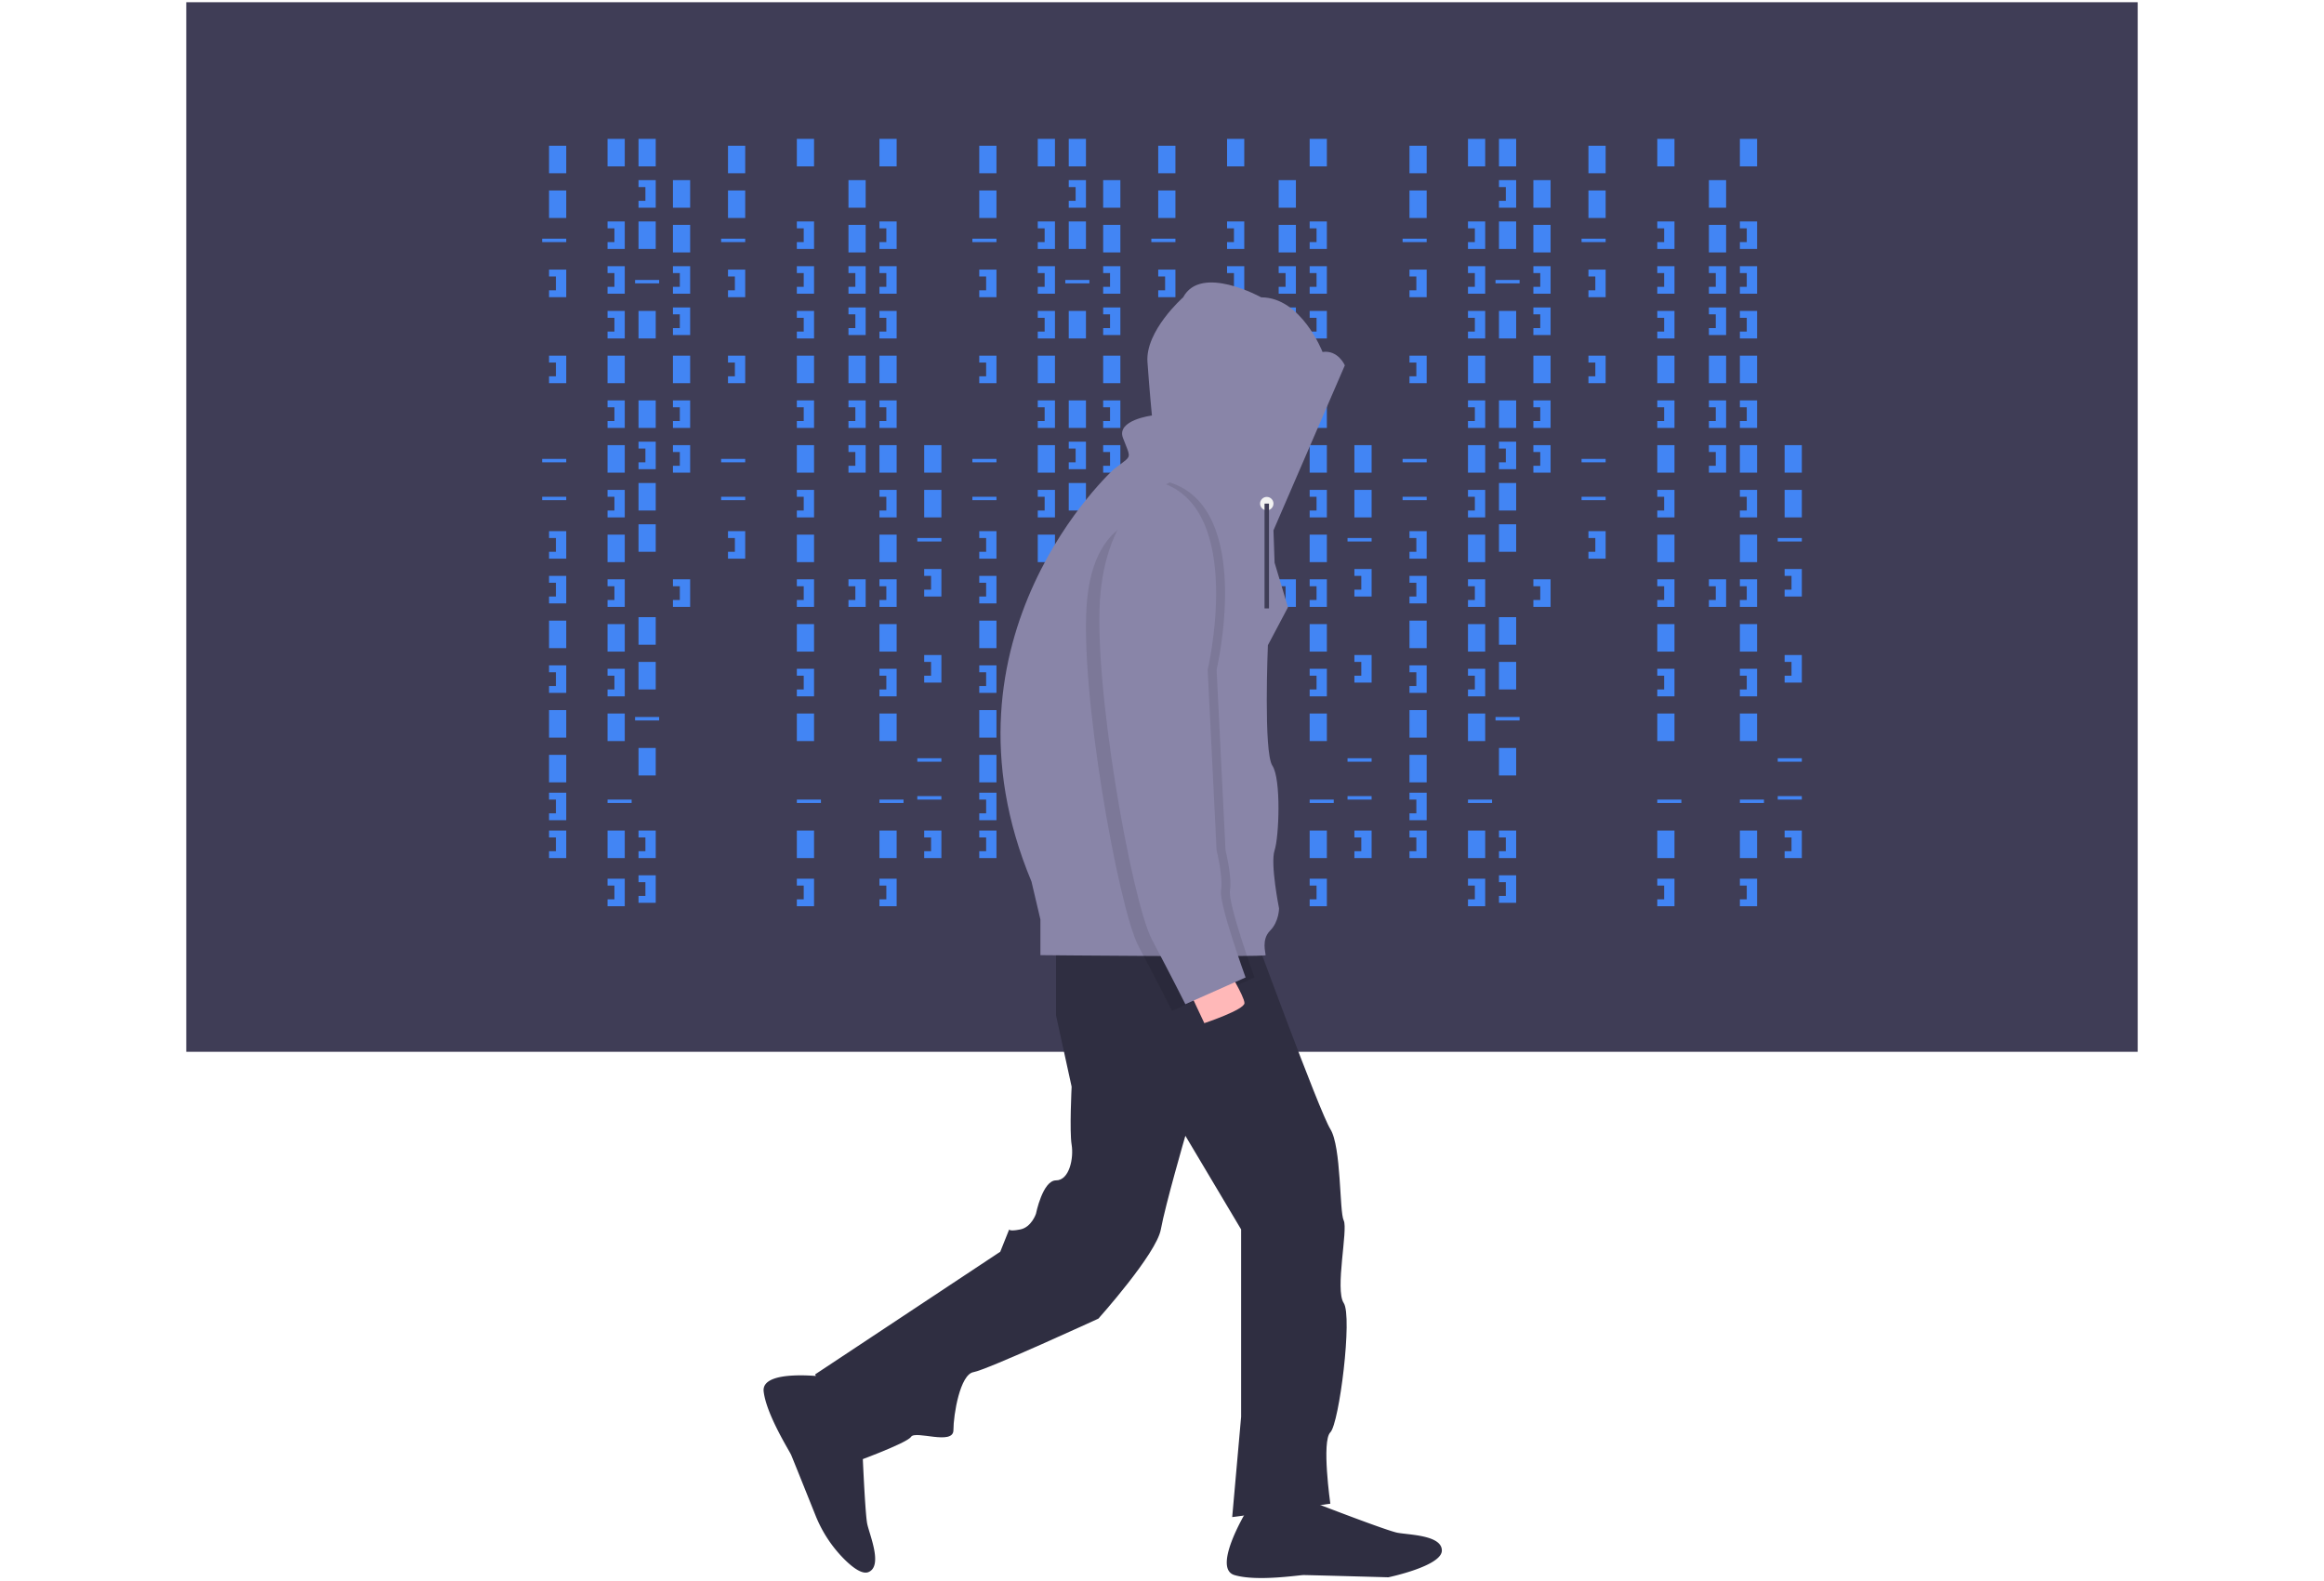 <svg width="1042.039" height="709.089" 
  xmlns="http://www.w3.org/2000/svg">
  <path fill="none" d="M-1-1h582v402H-1z"/>
  <g>
    <path fill="#3f3d56" d="M83.52 1h875v470.679h-875z"/>
    <path fill="#4285f4" d="M246.179 65.358h7.716v12.346h-7.716zM272.414 62.272h7.716v12.346h-7.716zM286.302 62.272h7.716v12.346h-7.716zM286.302 99.309h7.716v12.346h-7.716zM301.735 80.79h7.716v12.346h-7.716zM301.735 100.852h7.716v12.346h-7.716zM286.302 139.432h7.716v12.346h-7.716zM301.735 159.494h7.716v12.346h-7.716zM286.302 235.111h7.716v12.346h-7.716zM272.414 159.494h7.716v12.346h-7.716zM246.179 85.42h7.716v12.346h-7.716zM246.179 278.321h7.716v12.346h-7.716zM246.179 318.444h7.716v12.346h-7.716zM246.179 338.506h7.716v12.346h-7.716zM243.093 107.025h10.802v1.543h-10.802zM284.759 125.543h10.802v1.543h-10.802zM243.093 205.79h10.802v1.543h-10.802zM243.093 222.765h10.802v1.543h-10.802zM284.759 321.531h10.802v1.543h-10.802zM272.414 358.568h10.802v1.543h-10.802zM246.179 120.914V124h3.086v6.173h-3.086v3.086h7.716v-12.345h-7.716zM272.414 99.309v3.086h3.086v6.173h-3.086v3.086h7.716V99.309h-7.716zM301.735 119.37v3.087h3.086v6.173h-3.086v3.086h7.716V119.37h-7.716zM301.735 179.556v3.086h3.086v6.173h-3.086v3.086h7.716v-12.345h-7.716zM301.735 199.617v3.087h3.086v6.173h-3.086v3.086h7.716v-12.346h-7.716zM301.735 137.889v3.086h3.086v6.173h-3.086v3.087h7.716v-12.346h-7.716zM286.302 80.79v3.087h3.087v6.172h-3.087v3.087h7.717V80.79h-7.717zM286.302 179.556h7.716v12.346h-7.716zM286.302 216.593h7.716v12.346h-7.716zM286.302 198.074v3.086h3.087v6.173h-3.087v3.087h7.717v-12.346h-7.717zM272.414 119.37v3.087h3.086v6.173h-3.086v3.086h7.716V119.37h-7.716zM272.414 139.432v3.087h3.086v6.172h-3.086v3.087h7.716v-12.346h-7.716zM272.414 199.617h7.716v12.346h-7.716zM272.414 179.556v3.086h3.086v6.173h-3.086v3.086h7.716v-12.345h-7.716zM272.414 239.741h7.716v12.346h-7.716zM272.414 219.679v3.086h3.086v6.173h-3.086v3.087h7.716v-12.346h-7.716zM272.414 279.864h7.716v12.346h-7.716zM286.302 276.778h7.716v12.346h-7.716zM272.414 259.802v3.087h3.086v6.173h-3.086v3.086h7.716v-12.346h-7.716zM301.735 259.802v3.087h3.086v6.173h-3.086v3.086h7.716v-12.346h-7.716zM380.438 80.79h7.716v12.346h-7.716zM380.438 100.852h7.716v12.346h-7.716zM380.438 159.494h7.716v12.346h-7.716zM380.438 119.37v3.087h3.087v6.173h-3.087v3.086h7.716V119.37h-7.716zM380.438 179.556v3.086h3.087v6.173h-3.087v3.086h7.716v-12.345h-7.716zM380.438 199.617v3.087h3.087v6.173h-3.087v3.086h7.716v-12.346h-7.716zM380.438 137.889v3.086h3.087v6.173h-3.087v3.087h7.716v-12.346h-7.716zM380.438 259.802v3.087h3.087v6.173h-3.087v3.086h7.716v-12.346h-7.716zM272.414 319.988h7.716v12.346h-7.716zM286.302 296.84h7.716v12.346h-7.716zM272.414 372.457h7.716v12.346h-7.716zM286.302 335.42h7.716v12.346h-7.716zM272.414 299.926v3.086h3.086v6.173h-3.086v3.087h7.716v-12.346h-7.716zM272.414 394.062v3.086h3.086v6.173h-3.086v3.086h7.716v-12.345h-7.716zM357.29 62.272h7.716v12.346h-7.716zM357.29 159.494h7.716v12.346h-7.716zM357.29 358.568h10.802v1.543H357.29zM357.29 99.309v3.086h3.087v6.173h-3.087v3.086h7.716V99.309h-7.716zM357.29 119.37v3.087h3.087v6.173h-3.087v3.086h7.716V119.37h-7.716zM357.29 139.432v3.087h3.087v6.172h-3.087v3.087h7.716v-12.346h-7.716zM357.29 199.617h7.716v12.346h-7.716zM357.29 179.556v3.086h3.087v6.173h-3.087v3.086h7.716v-12.345h-7.716zM357.29 239.741h7.716v12.346h-7.716zM357.29 219.679v3.086h3.087v6.173h-3.087v3.087h7.716v-12.346h-7.716zM357.29 279.864h7.716v12.346h-7.716zM357.29 259.802v3.087h3.087v6.173h-3.087v3.086h7.716v-12.346h-7.716zM357.29 319.988h7.716v12.346h-7.716zM357.29 372.457h7.716v12.346h-7.716zM357.29 299.926v3.086h3.087v6.173h-3.087v3.087h7.716v-12.346h-7.716zM357.29 394.062v3.086h3.087v6.173h-3.087v3.086h7.716v-12.345h-7.716zM394.327 62.272h7.716v12.346h-7.716zM394.327 159.494h7.716v12.346h-7.716zM394.327 358.568h10.802v1.543h-10.802zM394.327 99.309v3.086h3.087v6.173h-3.087v3.086h7.716V99.309h-7.716zM394.327 119.37v3.087h3.087v6.173h-3.087v3.086h7.716V119.37h-7.716zM394.327 139.432v3.087h3.087v6.172h-3.087v3.087h7.716v-12.346h-7.716zM394.327 199.617h7.716v12.346h-7.716zM394.327 179.556v3.086h3.087v6.173h-3.087v3.086h7.716v-12.345h-7.716zM394.327 239.741h7.716v12.346h-7.716zM394.327 219.679v3.086h3.087v6.173h-3.087v3.087h7.716v-12.346h-7.716zM394.327 279.864h7.716v12.346h-7.716zM394.327 259.802v3.087h3.087v6.173h-3.087v3.086h7.716v-12.346h-7.716zM394.327 319.988h7.716v12.346h-7.716zM394.327 372.457h7.716v12.346h-7.716zM394.327 299.926v3.086h3.087v6.173h-3.087v3.087h7.716v-12.346h-7.716zM394.327 394.062v3.086h3.087v6.173h-3.087v3.086h7.716v-12.345h-7.716zM286.302 372.457v3.086h3.087v6.173h-3.087v3.086h7.717v-12.345h-7.717zM286.302 392.519v3.086h3.087v6.173h-3.087v3.086h7.717v-12.345h-7.717zM246.179 159.494v3.086h3.086v6.173h-3.086v3.087h7.716v-12.346h-7.716zM246.179 238.198v3.086h3.086v6.173h-3.086v3.086h7.716v-12.345h-7.716zM246.179 258.259v3.087h3.086v6.173h-3.086v3.086h7.716v-12.346h-7.716zM246.179 298.383v3.086h3.086v6.173h-3.086v3.086h7.716v-12.345h-7.716zM246.179 355.481v3.087h3.086v6.173h-3.086v3.086h7.716v-12.346h-7.716zM246.179 372.457v3.086h3.086v6.173h-3.086v3.086h7.716v-12.345h-7.716zM326.426 65.358h7.716v12.346h-7.716zM326.426 85.42h7.716v12.346h-7.716zM323.34 107.025h10.802v1.543H323.34zM323.34 205.79h10.802v1.543H323.34zM323.34 222.765h10.802v1.543H323.34zM326.426 120.914V124h3.086v6.173h-3.086v3.086h7.716v-12.345h-7.716zM326.426 159.494v3.086h3.086v6.173h-3.086v3.087h7.716v-12.346h-7.716zM326.426 238.198v3.086h3.086v6.173h-3.086v3.086h7.716v-12.345h-7.716zM414.389 199.617h7.716v12.346h-7.716zM414.389 219.679h7.716v12.346h-7.716zM411.302 241.284h10.802v1.543h-10.802zM411.302 340.049h10.802v1.543h-10.802zM411.302 357.025h10.802v1.543h-10.802zM414.389 255.173v3.086h3.086v6.173h-3.086v3.087h7.716v-12.346h-7.716zM414.389 293.753v3.087h3.086v6.172h-3.086v3.087h7.716v-12.346h-7.716zM414.389 372.457v3.086h3.086v6.173h-3.086v3.086h7.716v-12.345h-7.716zM439.08 65.358h7.716v12.346h-7.716zM465.315 62.272h7.716v12.346h-7.716zM479.204 62.272h7.716v12.346h-7.716zM479.204 99.309h7.716v12.346h-7.716zM494.636 80.79h7.716v12.346h-7.716zM494.636 100.852h7.716v12.346h-7.716zM479.204 139.432h7.716v12.346h-7.716zM494.636 159.494h7.716v12.346h-7.716zM479.204 235.111h7.716v12.346h-7.716zM465.315 159.494h7.716v12.346h-7.716zM439.08 85.42h7.716v12.346h-7.716zM439.08 278.321h7.716v12.346h-7.716zM439.08 318.444h7.716v12.346h-7.716zM439.08 338.506h7.716v12.346h-7.716zM435.994 107.025h10.802v1.543h-10.802zM477.66 125.543h10.802v1.543H477.66zM435.994 205.79h10.802v1.543h-10.802zM435.994 222.765h10.802v1.543h-10.802zM477.66 321.531h10.802v1.543H477.66zM465.315 358.568h10.802v1.543h-10.802zM439.08 120.914V124h3.087v6.173h-3.087v3.086h7.716v-12.345h-7.716zM465.315 99.309v3.086h3.086v6.173h-3.086v3.086h7.716V99.309h-7.716zM494.636 119.37v3.087h3.086v6.173h-3.086v3.086h7.716V119.37h-7.716zM494.636 179.556v3.086h3.086v6.173h-3.086v3.086h7.716v-12.345h-7.716zM494.636 199.617v3.087h3.086v6.173h-3.086v3.086h7.716v-12.346h-7.716zM494.636 137.889v3.086h3.086v6.173h-3.086v3.087h7.716v-12.346h-7.716zM479.204 80.79v3.087h3.086v6.172h-3.086v3.087h7.716V80.79h-7.716zM479.204 179.556h7.716v12.346h-7.716zM479.204 216.593h7.716v12.346h-7.716zM479.204 198.074v3.086h3.086v6.173h-3.086v3.087h7.716v-12.346h-7.716zM465.315 119.37v3.087h3.086v6.173h-3.086v3.086h7.716V119.37h-7.716zM465.315 139.432v3.087h3.086v6.172h-3.086v3.087h7.716v-12.346h-7.716zM465.315 199.617h7.716v12.346h-7.716zM465.315 179.556v3.086h3.086v6.173h-3.086v3.086h7.716v-12.345h-7.716zM465.315 239.741h7.716v12.346h-7.716zM465.315 219.679v3.086h3.086v6.173h-3.086v3.087h7.716v-12.346h-7.716zM465.315 279.864h7.716v12.346h-7.716zM479.204 276.778h7.716v12.346h-7.716zM465.315 259.802v3.087h3.086v6.173h-3.086v3.086h7.716v-12.346h-7.716zM494.636 259.802v3.087h3.086v6.173h-3.086v3.086h7.716v-12.346h-7.716zM573.34 80.79h7.716v12.346h-7.716zM573.34 100.852h7.716v12.346h-7.716zM573.34 159.494h7.716v12.346h-7.716zM573.34 119.37v3.087h3.086v6.173h-3.086v3.086h7.716V119.37h-7.716zM573.34 179.556v3.086h3.086v6.173h-3.086v3.086h7.716v-12.345h-7.716zM573.34 199.617v3.087h3.086v6.173h-3.086v3.086h7.716v-12.346h-7.716zM573.34 137.889v3.086h3.086v6.173h-3.086v3.087h7.716v-12.346h-7.716zM573.34 259.802v3.087h3.086v6.173h-3.086v3.086h7.716v-12.346h-7.716zM465.315 319.988h7.716v12.346h-7.716zM479.204 296.84h7.716v12.346h-7.716zM465.315 372.457h7.716v12.346h-7.716zM479.204 335.42h7.716v12.346h-7.716zM465.315 299.926v3.086h3.086v6.173h-3.086v3.087h7.716v-12.346h-7.716zM465.315 394.062v3.086h3.086v6.173h-3.086v3.086h7.716v-12.345h-7.716zM550.191 62.272h7.716v12.346h-7.716zM550.191 159.494h7.716v12.346h-7.716zM550.191 358.568h10.802v1.543h-10.802zM550.191 99.309v3.086h3.087v6.173h-3.087v3.086h7.716V99.309h-7.716zM550.191 119.37v3.087h3.087v6.173h-3.087v3.086h7.716V119.37h-7.716zM550.191 139.432v3.087h3.087v6.172h-3.087v3.087h7.716v-12.346h-7.716zM550.191 199.617h7.716v12.346h-7.716zM550.191 179.556v3.086h3.087v6.173h-3.087v3.086h7.716v-12.345h-7.716zM550.191 239.741h7.716v12.346h-7.716zM550.191 219.679v3.086h3.087v6.173h-3.087v3.087h7.716v-12.346h-7.716zM550.191 279.864h7.716v12.346h-7.716zM550.191 259.802v3.087h3.087v6.173h-3.087v3.086h7.716v-12.346h-7.716zM550.191 319.988h7.716v12.346h-7.716zM550.191 372.457h7.716v12.346h-7.716zM550.191 299.926v3.086h3.087v6.173h-3.087v3.087h7.716v-12.346h-7.716zM550.191 394.062v3.086h3.087v6.173h-3.087v3.086h7.716v-12.345h-7.716zM587.228 62.272h7.716v12.346h-7.716zM587.228 159.494h7.716v12.346h-7.716zM587.228 358.568h10.802v1.543h-10.802zM587.228 99.309v3.086h3.087v6.173h-3.087v3.086h7.716V99.309h-7.716zM587.228 119.37v3.087h3.087v6.173h-3.087v3.086h7.716V119.37h-7.716zM587.228 139.432v3.087h3.087v6.172h-3.087v3.087h7.716v-12.346h-7.716zM587.228 199.617h7.716v12.346h-7.716zM587.228 179.556v3.086h3.087v6.173h-3.087v3.086h7.716v-12.345h-7.716zM587.228 239.741h7.716v12.346h-7.716zM587.228 219.679v3.086h3.087v6.173h-3.087v3.087h7.716v-12.346h-7.716zM587.228 279.864h7.716v12.346h-7.716zM587.228 259.802v3.087h3.087v6.173h-3.087v3.086h7.716v-12.346h-7.716zM587.228 319.988h7.716v12.346h-7.716zM587.228 372.457h7.716v12.346h-7.716zM587.228 299.926v3.086h3.087v6.173h-3.087v3.087h7.716v-12.346h-7.716zM587.228 394.062v3.086h3.087v6.173h-3.087v3.086h7.716v-12.345h-7.716zM479.204 372.457v3.086h3.086v6.173h-3.086v3.086h7.716v-12.345h-7.716zM479.204 392.519v3.086h3.086v6.173h-3.086v3.086h7.716v-12.345h-7.716zM439.08 159.494v3.086h3.087v6.173h-3.087v3.087h7.716v-12.346h-7.716zM439.08 238.198v3.086h3.087v6.173h-3.087v3.086h7.716v-12.345h-7.716zM439.08 258.259v3.087h3.087v6.173h-3.087v3.086h7.716v-12.346h-7.716zM439.08 298.383v3.086h3.087v6.173h-3.087v3.086h7.716v-12.345h-7.716zM439.08 355.481v3.087h3.087v6.173h-3.087v3.086h7.716v-12.346h-7.716zM439.08 372.457v3.086h3.087v6.173h-3.087v3.086h7.716v-12.345h-7.716zM519.327 65.358h7.716v12.346h-7.716zM519.327 85.42h7.716v12.346h-7.716zM516.241 107.025h10.802v1.543h-10.802zM516.241 205.79h10.802v1.543h-10.802zM516.241 222.765h10.802v1.543h-10.802zM519.327 120.914V124h3.087v6.173h-3.087v3.086h7.716v-12.345h-7.716zM519.327 159.494v3.086h3.087v6.173h-3.087v3.087h7.716v-12.346h-7.716zM519.327 238.198v3.086h3.087v6.173h-3.087v3.086h7.716v-12.345h-7.716zM607.29 199.617h7.716v12.346h-7.716zM607.29 219.679h7.716v12.346h-7.716zM604.204 241.284h10.802v1.543h-10.802zM604.204 340.049h10.802v1.543h-10.802zM604.204 357.025h10.802v1.543h-10.802zM607.29 255.173v3.086h3.087v6.173h-3.087v3.087h7.716v-12.346h-7.716zM607.29 293.753v3.087h3.087v6.172h-3.087v3.087h7.716v-12.346h-7.716zM607.29 372.457v3.086h3.087v6.173h-3.087v3.086h7.716v-12.345h-7.716zM631.981 65.358h7.716v12.346h-7.716zM658.216 62.272h7.716v12.346h-7.716zM672.105 62.272h7.716v12.346h-7.716zM672.105 99.309h7.716v12.346h-7.716zM687.537 80.79h7.716v12.346h-7.716zM687.537 100.852h7.716v12.346h-7.716zM672.105 139.432h7.716v12.346h-7.716zM687.537 159.494h7.716v12.346h-7.716zM672.105 235.111h7.716v12.346h-7.716zM658.216 159.494h7.716v12.346h-7.716zM631.981 85.42h7.716v12.346h-7.716zM631.981 278.321h7.716v12.346h-7.716zM631.981 318.444h7.716v12.346h-7.716zM631.981 338.506h7.716v12.346h-7.716zM628.895 107.025h10.802v1.543h-10.802zM670.562 125.543h10.802v1.543h-10.802zM628.895 205.79h10.802v1.543h-10.802zM628.895 222.765h10.802v1.543h-10.802zM670.562 321.531h10.802v1.543h-10.802zM658.216 358.568h10.802v1.543h-10.802zM631.981 120.914V124h3.087v6.173h-3.087v3.086h7.717v-12.345h-7.717zM658.216 99.309v3.086h3.086v6.173h-3.086v3.086h7.716V99.309h-7.716zM687.537 119.37v3.087h3.086v6.173h-3.086v3.086h7.716V119.37h-7.716zM687.537 179.556v3.086h3.086v6.173h-3.086v3.086h7.716v-12.345h-7.716zM687.537 199.617v3.087h3.086v6.173h-3.086v3.086h7.716v-12.346h-7.716zM687.537 137.889v3.086h3.086v6.173h-3.086v3.087h7.716v-12.346h-7.716zM672.105 80.79v3.087h3.086v6.172h-3.086v3.087h7.716V80.79h-7.716zM672.105 179.556h7.716v12.346h-7.716zM672.105 216.593h7.716v12.346h-7.716zM672.105 198.074v3.086h3.086v6.173h-3.086v3.087h7.716v-12.346h-7.716zM658.216 119.37v3.087h3.086v6.173h-3.086v3.086h7.716V119.37h-7.716zM658.216 139.432v3.087h3.086v6.172h-3.086v3.087h7.716v-12.346h-7.716zM658.216 199.617h7.716v12.346h-7.716zM658.216 179.556v3.086h3.086v6.173h-3.086v3.086h7.716v-12.345h-7.716zM658.216 239.741h7.716v12.346h-7.716zM658.216 219.679v3.086h3.086v6.173h-3.086v3.087h7.716v-12.346h-7.716zM658.216 279.864h7.716v12.346h-7.716zM672.105 276.778h7.716v12.346h-7.716zM658.216 259.802v3.087h3.086v6.173h-3.086v3.086h7.716v-12.346h-7.716zM687.537 259.802v3.087h3.086v6.173h-3.086v3.086h7.716v-12.346h-7.716zM766.241 80.79h7.716v12.346h-7.716zM766.241 100.852h7.716v12.346h-7.716zM766.241 159.494h7.716v12.346h-7.716zM766.241 119.37v3.087h3.086v6.173h-3.086v3.086h7.716V119.37h-7.716zM766.241 179.556v3.086h3.086v6.173h-3.086v3.086h7.716v-12.345h-7.716zM766.241 199.617v3.087h3.086v6.173h-3.086v3.086h7.716v-12.346h-7.716zM766.241 137.889v3.086h3.086v6.173h-3.086v3.087h7.716v-12.346h-7.716zM766.241 259.802v3.087h3.086v6.173h-3.086v3.086h7.716v-12.346h-7.716zM658.216 319.988h7.716v12.346h-7.716zM672.105 296.84h7.716v12.346h-7.716zM658.216 372.457h7.716v12.346h-7.716zM672.105 335.42h7.716v12.346h-7.716zM658.216 299.926v3.086h3.086v6.173h-3.086v3.087h7.716v-12.346h-7.716zM658.216 394.062v3.086h3.086v6.173h-3.086v3.086h7.716v-12.345h-7.716zM743.093 62.272h7.716v12.346h-7.716zM743.093 159.494h7.716v12.346h-7.716zM743.093 358.568h10.802v1.543h-10.802zM743.093 99.309v3.086h3.086v6.173h-3.086v3.086h7.716V99.309h-7.716zM743.093 119.37v3.087h3.086v6.173h-3.086v3.086h7.716V119.37h-7.716zM743.093 139.432v3.087h3.086v6.172h-3.086v3.087h7.716v-12.346h-7.716zM743.093 199.617h7.716v12.346h-7.716zM743.093 179.556v3.086h3.086v6.173h-3.086v3.086h7.716v-12.345h-7.716zM743.093 239.741h7.716v12.346h-7.716zM743.093 219.679v3.086h3.086v6.173h-3.086v3.087h7.716v-12.346h-7.716zM743.093 279.864h7.716v12.346h-7.716zM743.093 259.802v3.087h3.086v6.173h-3.086v3.086h7.716v-12.346h-7.716zM743.093 319.988h7.716v12.346h-7.716zM743.093 372.457h7.716v12.346h-7.716zM743.093 299.926v3.086h3.086v6.173h-3.086v3.087h7.716v-12.346h-7.716zM743.093 394.062v3.086h3.086v6.173h-3.086v3.086h7.716v-12.345h-7.716zM780.13 62.272h7.716v12.346h-7.716zM780.13 159.494h7.716v12.346h-7.716zM780.13 358.568h10.802v1.543H780.13zM780.13 99.309v3.086h3.086v6.173h-3.086v3.086h7.716V99.309h-7.716zM780.13 119.37v3.087h3.086v6.173h-3.086v3.086h7.716V119.37h-7.716zM780.13 139.432v3.087h3.086v6.172h-3.086v3.087h7.716v-12.346h-7.716zM780.13 199.617h7.716v12.346h-7.716zM780.13 179.556v3.086h3.086v6.173h-3.086v3.086h7.716v-12.345h-7.716zM780.13 239.741h7.716v12.346h-7.716zM780.13 219.679v3.086h3.086v6.173h-3.086v3.087h7.716v-12.346h-7.716zM780.13 279.864h7.716v12.346h-7.716zM780.13 259.802v3.087h3.086v6.173h-3.086v3.086h7.716v-12.346h-7.716zM780.13 319.988h7.716v12.346h-7.716zM780.13 372.457h7.716v12.346h-7.716zM780.13 299.926v3.086h3.086v6.173h-3.086v3.087h7.716v-12.346h-7.716zM780.13 394.062v3.086h3.086v6.173h-3.086v3.086h7.716v-12.345h-7.716zM672.105 372.457v3.086h3.086v6.173h-3.086v3.086h7.716v-12.345h-7.716zM672.105 392.519v3.086h3.086v6.173h-3.086v3.086h7.716v-12.345h-7.716zM631.981 159.494v3.086h3.087v6.173h-3.087v3.087h7.717v-12.346h-7.717zM631.981 238.198v3.086h3.087v6.173h-3.087v3.086h7.717v-12.345h-7.717zM631.981 258.259v3.087h3.087v6.173h-3.087v3.086h7.717v-12.346h-7.717zM631.981 298.383v3.086h3.087v6.173h-3.087v3.086h7.717v-12.345h-7.717zM631.981 355.481v3.087h3.087v6.173h-3.087v3.086h7.717v-12.346h-7.717zM631.981 372.457v3.086h3.087v6.173h-3.087v3.086h7.717v-12.345h-7.717zM712.228 65.358h7.716v12.346h-7.716zM712.228 85.42h7.716v12.346h-7.716zM709.142 107.025h10.802v1.543h-10.802zM709.142 205.79h10.802v1.543h-10.802zM709.142 222.765h10.802v1.543h-10.802zM712.228 120.914V124h3.087v6.173h-3.087v3.086h7.716v-12.345h-7.716zM712.228 159.494v3.086h3.087v6.173h-3.087v3.087h7.716v-12.346h-7.716zM712.228 238.198v3.086h3.087v6.173h-3.087v3.086h7.716v-12.345h-7.716zM800.191 199.617h7.716v12.346h-7.716zM800.191 219.679h7.716v12.346h-7.716zM797.105 241.284h10.802v1.543h-10.802zM797.105 340.049h10.802v1.543h-10.802zM797.105 357.025h10.802v1.543h-10.802zM800.191 255.173v3.086h3.087v6.173h-3.087v3.087h7.716v-12.346h-7.716zM800.191 293.753v3.087h3.087v6.172h-3.087v3.087h7.716v-12.346h-7.716zM800.191 372.457v3.086h3.087v6.173h-3.087v3.086h7.716v-12.345h-7.716z"/>
    <path fill="#2f2e41" d="M473.5 403.34v52l7 32s-1 20 0 26-1 16-7 16-9 15-9 15-2 6-7 7-5 0-5 0l-4 10-83 55 16 40s25-9 27-12 19 4 19-3 3-25 9-26 56-24 56-24 26-29 28-40 11-42 11-42l25 42v84l-4 45 44-6s-4-28 0-32 10-52 6-58 2-33 0-37-1-33-6-41-35-90-35-90l-88-13z"/>
    <path fill="#2f2e41" d="M558.5 678.34s-15 25-5 28 29 0 31 0 38 1 38 1 24-5 24-12-15-7-20-8-36-13-36-13l-32 4zM370.093 617.468s-28.903-3.828-27.681 6.54 11.527 26.612 12.322 28.447c.538 1.243 6.854 16.978 10.875 27.006a58.476 58.476 0 0 0 12.835 19.652c3.931 3.929 8.216 7.08 11.026 5.862 6.424-2.782.462-16.547-.608-21.532s-2.38-38.202-2.38-38.202l-16.39-27.773z"/>
    <path fill="#8985a8" d="M571 237.84l32-74s-3-7-10-6c0 0-9.5-24.5-27.5-24.5 0 0-27-15-35 0 0 0-17 15-16 29s2 24 2 24-16 2-13 10 4 8 0 11l-4 3s-83 75-37 185l4 17v16s101 1 101 0-2-7 2-11 4-10 4-10-4-20-2-26 3-32-1-38-2-54-2-54l9-17-3-10-3-10-.5-14.5z"/>
    <path opacity=".1" d="M562.5 438.34s-12-33-11-39-2-18-2-18l-4-81s17-72-21-84c0 0-9.615 4.195-17.494 17.697-7.79 3.47-17.244 12.252-19.506 34.303-4 39 14 139 23 156s15 29 15 29l9.407-4.181.593 1.18 27-12z"/>
    <circle fill="#f2f2f2" r="3" cy="225.84" cx="568"/>
    <path fill="#3f3d56" d="M567 225.84h2v47h-2z"/>
    <path fill="#ffb8b8" d="M532 441.84l8 17s18-6 18-9-8-16-8-16l-18 8z"/>
    <path fill="#8985a8" d="M520.5 216.34s-23 10-27 49 14 139 23 156 15 29 15 29l27-12s-12-33-11-39-2-18-2-18l-4-81s17-72-21-84z"/>
  </g>
</svg>